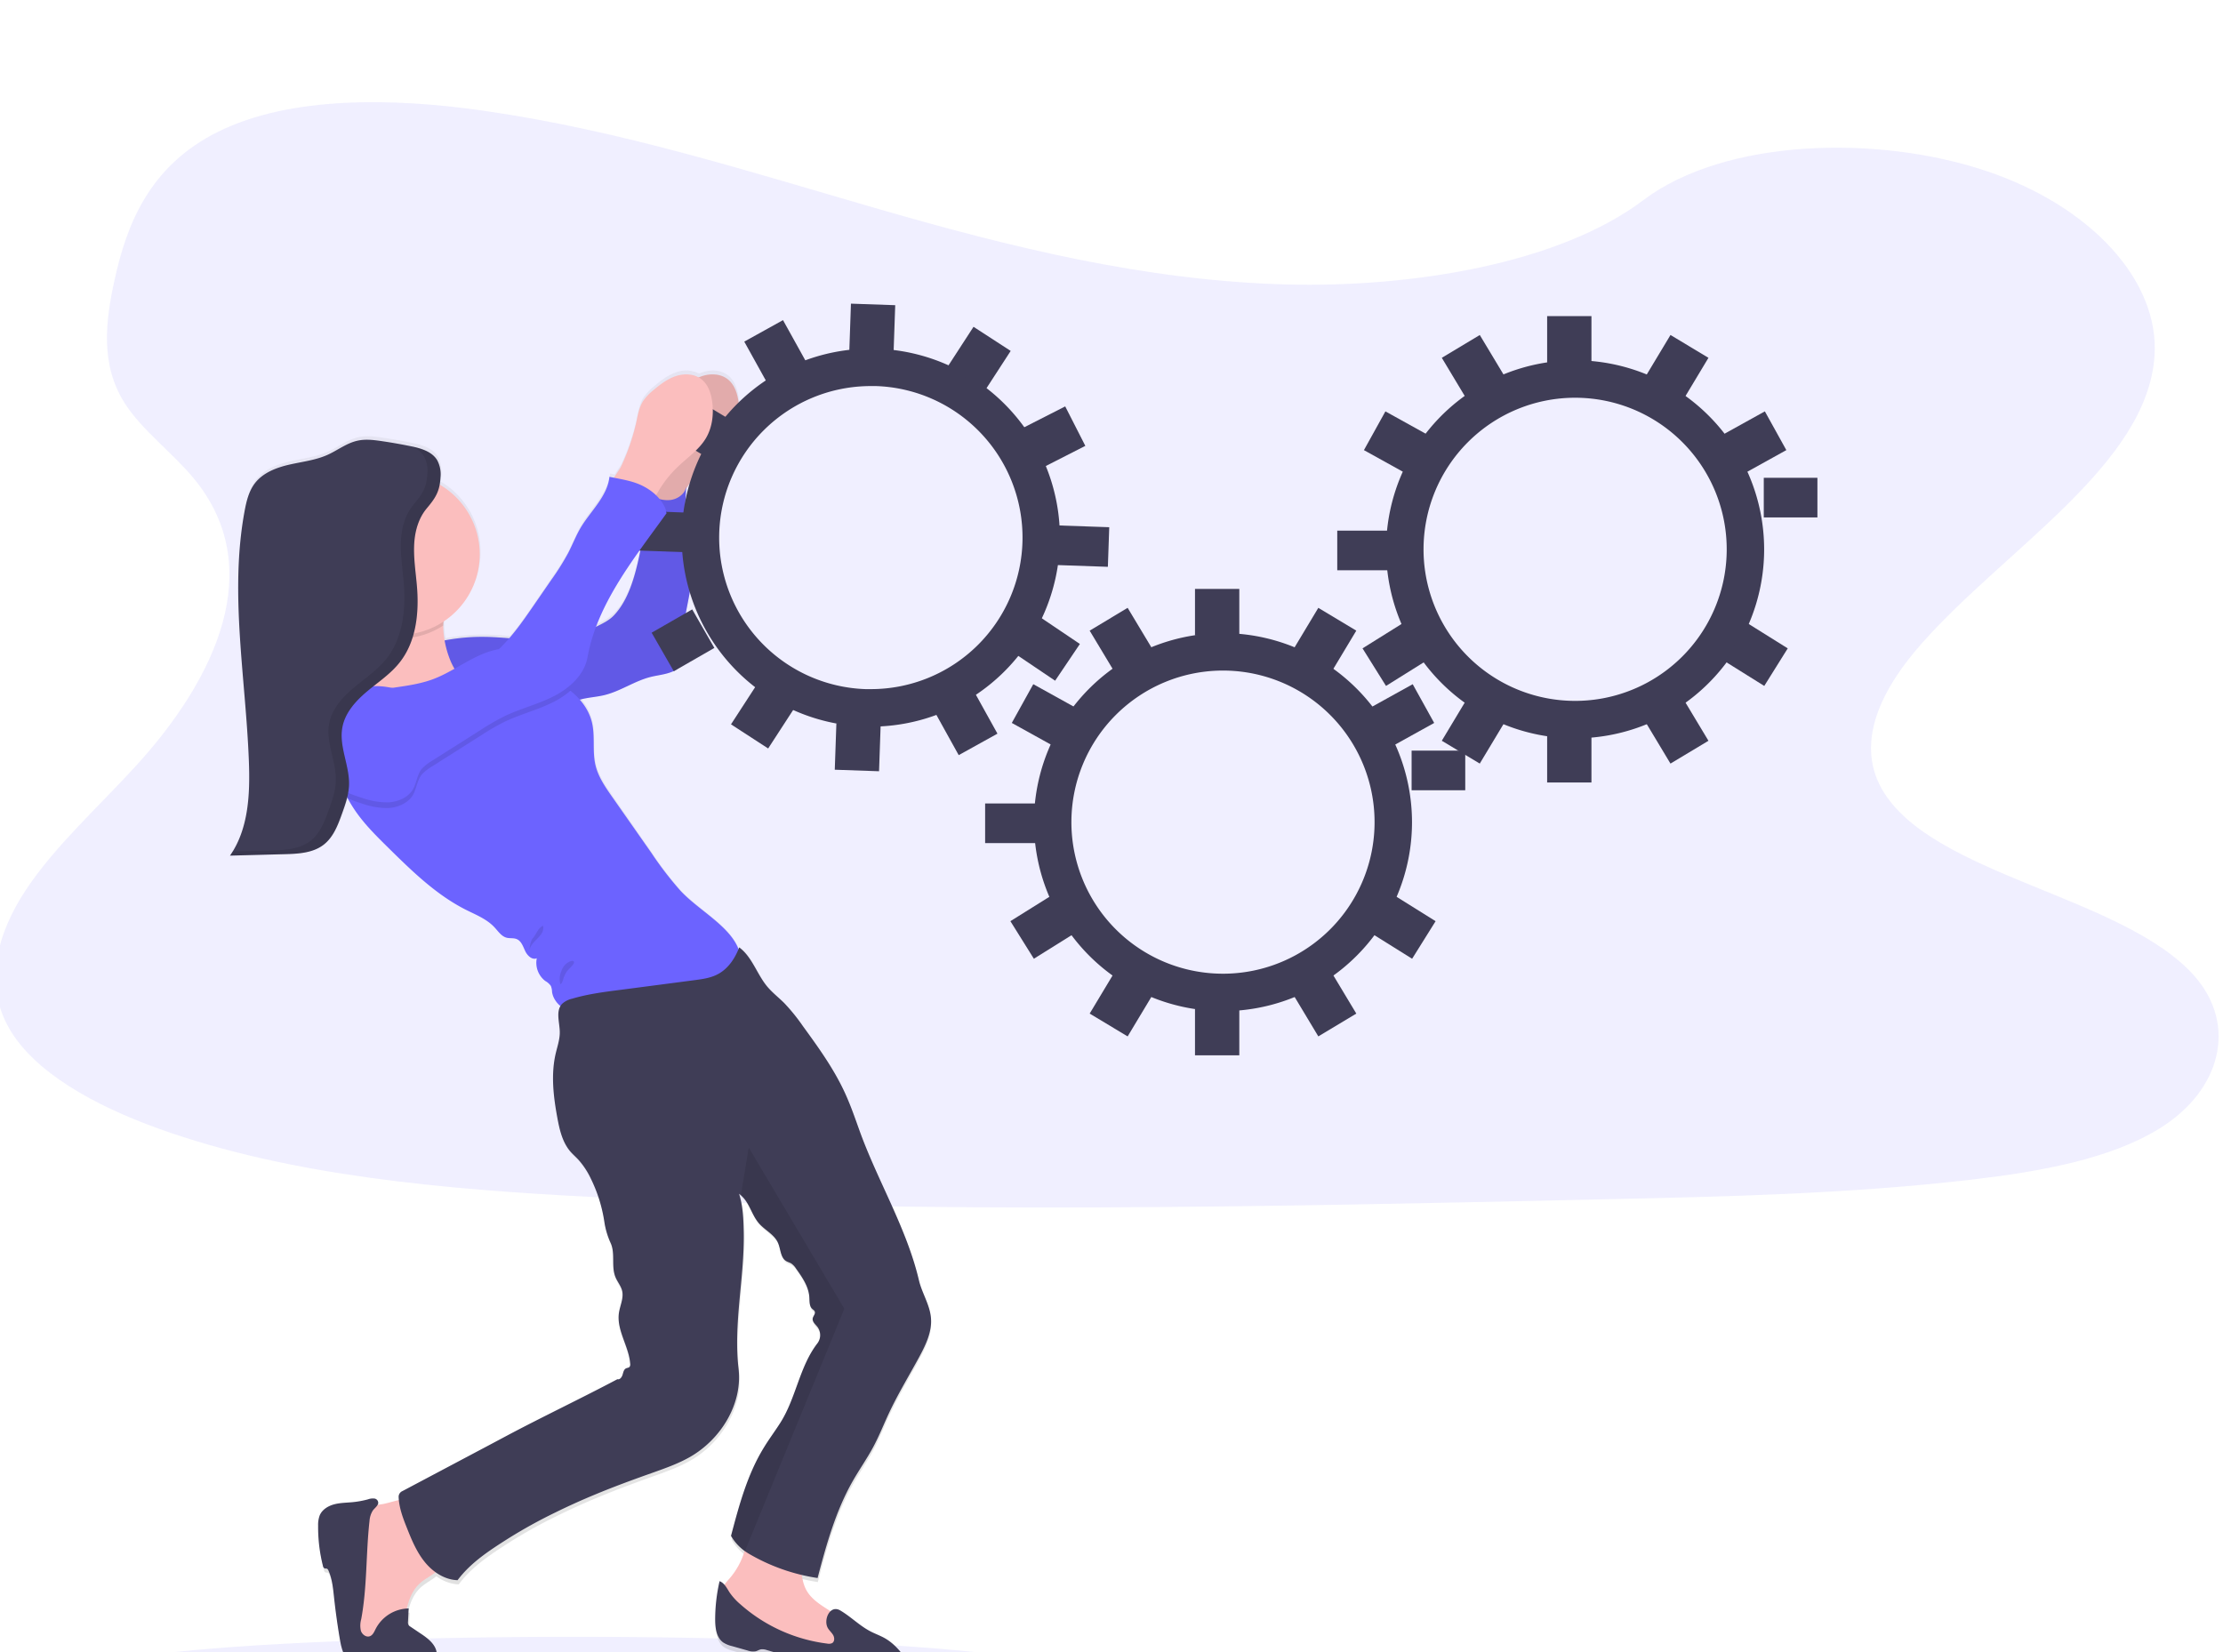 <svg width="1009.54" height="750.39" xmlns="http://www.w3.org/2000/svg">
 <defs>
  <linearGradient y2="-0" x2="0.5" y1="1" x1="0.5" id="fd95d79a-5cd9-41a5-a6ba-ef65272c784a">
   <stop stop-opacity="0.25" stop-color="gray" offset="0"/>
   <stop stop-opacity="0.12" stop-color="gray" offset="0.54"/>
   <stop stop-opacity="0.1" stop-color="gray" offset="1"/>
  </linearGradient>
 </defs>
 <title>in progress</title>
 <g>
  <title>background</title>
  <rect fill="none" id="canvas_background" height="402" width="582" y="-1" x="-1"/>
 </g>
 <g>
  <title>Layer 1</title>
  <path id="svg_1" opacity="0.1" fill="#6c63ff" d="m584.55,129.2c-64.72,-1.67 -126.36,-17.19 -185.22,-34.17s-117.16,-35.83 -180.33,-44.83c-40.63,-5.79 -87.1,-6.61 -119.83,9.58c-31.51,15.56 -41.69,42.42 -47.16,67.42c-4.12,18.77 -6.54,38.52 4.74,56.09c7.84,12.2 21.74,22.45 31.36,34.14c33.47,40.66 9.81,90.79 -26.45,130.49c-17,18.62 -36.75,36.38 -49.88,56.21s-19.2,42.53 -7.71,62.76c11.38,20 38.51,35.09 67.9,45.68c59.69,21.51 130,27.66 198.61,31.15c151.83,7.72 304.46,4.37 456.69,1c56.34,-1.24 112.92,-2.49 168.34,-9c30.78,-3.59 62.55,-9.3 84.9,-23.07c28.36,-17.48 35.39,-47.08 16.38,-69c-31.88,-36.77 -120,-45.91 -142.31,-85.37c-12.26,-21.72 0.33,-45.91 18.16,-66.06c38.24,-43.21 102.33,-81.12 105.7,-130.52c2.32,-33.92 -28.49,-67.9 -76.13,-83.95c-49.93,-16.82 -119.18,-14.71 -156,13.14c-37.95,28.71 -104.61,39.75 -161.76,38.31z"/>
  <ellipse id="svg_30" opacity="0.1" fill="#6c63ff" ry="15.5" rx="218" cy="758.89" cx="260.87"/>
  <path id="svg_31" fill="url(#fd95d79a-5cd9-41a5-a6ba-ef65272c784a)" d="m387.16,674.5c3,-5.39 6.59,-10.47 9.49,-15.93c2.65,-5 4.72,-10.3 7.11,-15.44c4.09,-8.8 9.13,-17.12 13.72,-25.68c3,-5.61 5.9,-11.72 5.32,-18.06c-0.55,-6 -4.07,-11.2 -5.43,-17c-5.54,-23.81 -18.87,-45.67 -27,-68.7c-2.08,-5.84 -4.1,-11.72 -6.7,-17.36c-5,-10.85 -12,-20.6 -19,-30.27a85.48,85.48 0 0 0 -8.4,-10.44c-2.51,-2.51 -5.33,-4.72 -7.61,-7.44c-4.7,-5.6 -6.9,-13.66 -12.78,-18c-0.1,0.26 -0.21,0.51 -0.32,0.77c-4.21,-10.75 -18.33,-17.84 -26.52,-26.75a157.44,157.44 0 0 1 -13.13,-17.25l-17.83,-25.77c-3.07,-4.44 -6.2,-9 -7.44,-14.29c-1.52,-6.38 -0.11,-13.18 -1.61,-19.56a24.67,24.67 0 0 0 -5.45,-10.36c0.17,-0.05 0.35,-0.12 0.53,-0.16c3.4,-0.91 7,-1.07 10.37,-1.88c7.35,-1.75 13.74,-6.45 21.06,-8.33c3.74,-1 7.73,-1.2 11.12,-3a9.24,9.24 0 0 0 4.3,-9.82c-2.37,-12.55 4.25,-25.27 3.13,-38c-0.3,-3.52 -1.2,-6.95 -1.78,-10.44c-1.35,-8.1 -1.1,-16.4 -0.62,-24.62a52,52 0 0 1 8.15,-10.13c4.5,-4.34 9.87,-8 13,-13.43c2.73,-4.81 3.39,-10.62 2.7,-16.12c-0.49,-4 -1.85,-8.21 -5,-10.64s-7.67,-2.61 -11.48,-1.34c-0.53,0.17 -1.05,0.38 -1.56,0.6a13.11,13.11 0 0 0 -10.34,-0.6c-3.8,1.26 -7.06,3.77 -10.12,6.38a23.13,23.13 0 0 0 -4.72,5c-1.93,3 -2.49,6.7 -3.22,10.23a100,100 0 0 1 -6.75,19.79c-0.54,1.12 -2,3.13 -3.18,5.05l-2.14,-0.44c-0.93,8.91 -8.39,15.45 -12.93,23.15c-2.21,3.74 -3.76,7.83 -5.75,11.7a113.41,113.41 0 0 1 -7.59,12.17q-4.05,6 -8.11,11.89a169,169 0 0 1 -11,14.88c-3.67,-0.3 -7.34,-0.57 -11,-0.63a89.29,89.29 0 0 0 -18.31,1.63a51,51 0 0 1 -0.65,-6.41c0,-0.13 0,-0.26 0,-0.39c0,-0.52 0.06,-1.14 0.13,-1.81a37,37 0 0 0 -1.77,-62.6a26.91,26.91 0 0 0 0.38,-3.4c0,-0.67 0,-1.35 0,-2c0,-0.34 0,-0.68 -0.07,-1a13.22,13.22 0 0 0 -0.34,-2c-0.08,-0.32 -0.17,-0.64 -0.28,-1a9.45,9.45 0 0 0 -0.83,-1.8a0.86,0.86 0 0 0 -0.07,-0.1c-0.13,-0.21 -0.26,-0.42 -0.41,-0.62s-0.13,-0.16 -0.19,-0.24a4.78,4.78 0 0 0 -0.34,-0.42l-0.25,-0.26c-0.11,-0.12 -0.22,-0.24 -0.34,-0.35l-0.28,-0.25l-0.35,-0.31l-0.32,-0.24l-0.36,-0.27l-0.35,-0.23l-0.36,-0.23c-0.12,-0.08 -0.25,-0.15 -0.38,-0.22l-0.37,-0.21l-0.4,-0.2l-0.37,-0.18l-0.44,-0.19l-0.36,-0.16l-0.48,-0.18l-0.34,-0.13l-0.52,-0.18l-0.31,-0.1l-0.57,-0.18l-0.27,-0.08l-0.62,-0.17l-0.24,-0.07l-0.65,-0.16l-0.19,-0.05l-0.72,-0.16l-0.12,0l-1.06,-0.23q-6.57,-1.35 -13.22,-2.33c-3.63,-0.54 -7.35,-1 -10.93,-0.19c-4.94,1.1 -9.06,4.44 -13.68,6.51c-5.46,2.46 -11.52,3.11 -17.34,4.46s-11.81,3.66 -15.46,8.43c-2.78,3.64 -3.89,8.27 -4.72,12.78c-6.92,37.64 0.54,76.25 1.95,114.51c0.55,14.89 -0.12,30.81 -8.56,43l24.58,-0.65c1.18,0 2.37,-0.07 3.57,-0.14s2.4,-0.16 3.58,-0.3a23.68,23.68 0 0 0 8.91,-2.67a15.37,15.37 0 0 0 3.47,-2.7c3.34,-3.44 5.12,-8.25 6.75,-12.85c0.55,-1.55 1.1,-3.12 1.59,-4.7c0.2,-0.66 0.39,-1.32 0.56,-2l0.08,-0.32l0.28,0.13c1,1.88 2.13,3.72 3.33,5.5c4.29,6.32 9.73,11.72 15.13,17.09c10.73,10.65 21.7,21.49 35.15,28.33c4.54,2.29 9.45,4.22 12.91,8c1.7,1.83 3.17,4.18 5.58,4.81c1.5,0.39 3.15,0 4.58,0.64c2.1,0.88 2.87,3.41 3.84,5.49s3.16,4.2 5.24,3.25a10.51,10.51 0 0 0 3.92,10.43a7.66,7.66 0 0 1 2.54,2.28a8.29,8.29 0 0 1 0.52,2.68a10.59,10.59 0 0 0 3.79,6.49c-1.95,3.23 -0.39,7.86 -0.34,11.89c0,3.38 -1.11,6.64 -1.87,9.93c-2.21,9.65 -1,19.75 0.8,29.48c1,5.37 2.27,10.93 5.77,15.1c1.14,1.35 2.5,2.52 3.7,3.83a35.6,35.6 0 0 1 5.65,8.61a67.5,67.5 0 0 1 6.13,19.64a35.76,35.76 0 0 0 2.9,9.9c2.19,4.78 0.19,10.66 2.15,15.54c0.89,2.19 2.53,4.06 3.06,6.35c0.75,3.33 -1,6.66 -1.47,10.05c-1.14,7.94 4.59,15.31 5.11,23.31a1.84,1.84 0 0 1 -0.28,1.35c-0.39,0.44 -1.06,0.43 -1.59,0.68c-1,0.48 -1.27,1.83 -1.59,2.95s-1.22,2.39 -2.33,2.05c-16.43,8.79 -33.44,16.91 -49.87,25.7l-7.5,4l-40.11,21.43a2.9,2.9 0 0 0 -1.61,2.62c0,0.48 0.06,1 0.1,1.45c-2.81,0.7 -5.51,1.54 -7.43,1.89c-0.79,0.15 -1.58,0.3 -2.36,0.47a2.52,2.52 0 0 0 0.36,-1a2,2 0 0 0 -1.77,-2a6.41,6.41 0 0 0 -2.89,0.38a42.15,42.15 0 0 1 -7,1.29c-2.81,0.27 -5.67,0.26 -8.39,1s-5.4,2.39 -6.5,5a12.13,12.13 0 0 0 -0.72,4.72a72.25,72.25 0 0 0 2.18,18.34a1.56,1.56 0 0 0 0.73,1.17c0.35,0.14 0.77,0 1.12,0.16a1.5,1.5 0 0 1 0.65,0.82c1.68,3.82 2.07,8.08 2.52,12.24q1,9.25 2.53,18.45c0.6,3.58 1.34,7.32 3.67,10.08c2.56,3 6.61,4.33 10.52,4.86c8.25,1.11 16.58,-0.56 24.72,-2.27c1.52,-0.32 3.15,-0.71 4.17,-1.89a4.71,4.71 0 0 0 1,-3.33c-0.19,-4.11 -3.93,-7 -7.33,-9.31l-4.64,-3.21a2,2 0 0 1 -1,-2.26l0.3,-6.07l-0.9,0c1,-4.28 2.61,-8.39 5.76,-11.33c2.17,-2 5,-3.4 7.27,-5.22a18,18 0 0 0 10.11,3.71c6,-8.08 14.45,-13.58 22.9,-19a224,224 0 0 1 21.25,-11.86q8.86,-4.38 18,-8.21c8.6,-3.62 17.36,-6.85 26.13,-10c5.85,-2.1 11.75,-4.17 17.14,-7.27c14,-8.09 23.89,-24.24 22,-40.41c-2.38,-20.4 2.71,-41.66 2.37,-62.2c-0.1,-6 -0.32,-12 -2.14,-17.75a9.48,9.48 0 0 1 1.19,1c3.64,3.4 4.52,8.8 8,12.68c2.71,3.05 6.83,5 8.47,8.72c1.25,2.85 1.07,6.7 3.68,8.34c0.74,0.47 1.62,0.67 2.36,1.13a7.9,7.9 0 0 1 2.19,2.37c2.77,3.95 5.64,8.18 5.94,13c0.13,1.91 -0.05,4.12 1.35,5.41c0.4,0.37 0.91,0.64 1.12,1.14c0.44,1 -0.72,2.06 -0.92,3.17c-0.29,1.54 1.23,2.71 2.17,4a6.29,6.29 0 0 1 0,7.41c-8.2,10.65 -9.68,25 -16.85,36.39c-2.48,3.93 -5.24,7.65 -7.64,11.63c-7.38,12.22 -11.11,26.26 -14.73,40.09a22.15,22.15 0 0 0 6.15,6.86a34,34 0 0 1 -6.85,12.65a31.84,31.84 0 0 0 -2.26,2.83a5.5,5.5 0 0 0 -2.23,-1.68a79.23,79.23 0 0 0 -2,17.5c0,3.88 0.53,8.31 3.68,10.55a13.05,13.05 0 0 0 4.09,1.69l6.86,2a7.17,7.17 0 0 0 3.79,0.37c0.81,-0.23 1.53,-0.73 2.36,-0.89a5.79,5.79 0 0 1 2.66,0.35l5.93,1.73a39.2,39.2 0 0 1 5.86,2.07c1.69,0.81 3.25,1.86 4.91,2.76a59.33,59.33 0 0 0 8.57,3.52l10.22,3.52a37.19,37.19 0 0 0 8.86,2.3c2.1,0.18 4.23,0 6.3,0.36c1.58,0.27 3.11,0.84 4.7,1a12.32,12.32 0 0 0 7.4,-2.2a6.61,6.61 0 0 0 2.14,-1.93c1.5,-2.34 0.21,-5.43 -1.25,-7.79c-2.71,-4.38 -6.1,-8.48 -10.57,-11c-1.81,-1 -3.77,-1.74 -5.64,-2.66c-5.32,-2.6 -9.33,-6.94 -14.36,-9.91a3.41,3.41 0 0 0 -4.31,0.29c-4.18,-2.71 -8.7,-5.36 -11,-9.77a22,22 0 0 1 -2,-6.75c2.35,0.56 4.72,1 7.11,1.39c3.89,-15.08 8.14,-30.43 15.75,-44.03zm-96.07,-426.49c-0.2,1.13 -0.42,2.25 -0.66,3.37c-2,9.39 -4.86,19.91 -11.4,26.9a25,25 0 0 1 -7.38,4.87l-0.73,0.36c4.71,-12.58 12.21,-24.24 20.17,-35.5z"/>
  <path id="svg_32" fill="#fbbebe" d="m300.77,192.31c0.74,-3.49 1.3,-7.15 3.23,-10.16a23.21,23.21 0 0 1 4.73,-5c3.06,-2.59 6.33,-5.08 10.14,-6.34s8.29,-1.09 11.49,1.33s4.55,6.59 5.05,10.57c0.68,5.47 0,11.23 -2.71,16c-3.1,5.41 -8.48,9 -13,13.34a51.62,51.62 0 0 0 -8.47,10.56a30.09,30.09 0 0 1 -3.86,5.64a7.33,7.33 0 0 1 -6.13,2.45c-1.93,-0.31 -3.5,-1.65 -5,-2.93c-1.85,-1.62 -6.83,-4.51 -7,-7.08c-0.12,-2.08 3.77,-6.8 4.72,-8.75a98.52,98.52 0 0 0 6.81,-19.63z"/>
  <path id="svg_33" opacity="0.1" d="m300.77,192.31c0.74,-3.49 1.3,-7.15 3.23,-10.16a23.21,23.21 0 0 1 4.73,-5c3.06,-2.59 6.33,-5.08 10.14,-6.34s8.29,-1.09 11.49,1.33s4.55,6.59 5.05,10.57c0.68,5.47 0,11.23 -2.71,16c-3.1,5.41 -8.48,9 -13,13.34a51.62,51.62 0 0 0 -8.47,10.56a30.09,30.09 0 0 1 -3.86,5.64a7.33,7.33 0 0 1 -6.13,2.45c-1.93,-0.31 -3.5,-1.65 -5,-2.93c-1.85,-1.62 -6.83,-4.51 -7,-7.08c-0.12,-2.08 3.77,-6.8 4.72,-8.75a98.52,98.52 0 0 0 6.81,-19.63z"/>
  <path id="svg_34" fill="#6c63ff" d="m195.77,292.26a89.71,89.71 0 0 1 24.57,-3c13.83,0.2 28.07,3.55 41.24,-0.69a71.54,71.54 0 0 0 9.89,-4.29c2.65,-1.32 5.35,-2.68 7.38,-4.84c6.55,-6.94 9.37,-17.39 11.42,-26.72s2.58,-18.91 3.11,-28.44c3.41,1.59 7,3.16 10.78,2.84s7.55,-3.2 7.53,-7c-0.56,8.83 -1,17.77 0.49,26.49c0.58,3.46 1.48,6.87 1.79,10.37c1.12,12.64 -5.51,25.27 -3.14,37.74a9.15,9.15 0 0 1 -4.3,9.75c-3.4,1.83 -7.4,2.06 -11.14,3c-7.33,1.87 -13.73,6.53 -21.09,8.27c-3.43,0.81 -7,1 -10.38,1.87c-4.86,1.28 -9.27,4.06 -14.22,4.94c-3.71,0.66 -7.53,0.21 -11.28,0.53c-3.26,0.27 -6.46,1.13 -9.73,1.21c-8,0.2 -15.57,-4.33 -20.89,-10.34s-8.69,-14.41 -12.03,-21.69z"/>
  <path id="svg_35" opacity="0.1" d="m195.77,292.26a89.71,89.71 0 0 1 24.57,-3c13.83,0.2 28.07,3.55 41.24,-0.69a71.54,71.54 0 0 0 9.89,-4.29c2.65,-1.32 5.35,-2.68 7.38,-4.84c6.55,-6.94 9.37,-17.39 11.42,-26.72s2.58,-18.91 3.11,-28.44c3.41,1.59 7,3.16 10.78,2.84s7.55,-3.2 7.53,-7c-0.56,8.83 -1,17.77 0.49,26.49c0.58,3.46 1.48,6.87 1.79,10.37c1.12,12.64 -5.51,25.27 -3.14,37.74a9.15,9.15 0 0 1 -4.3,9.75c-3.4,1.83 -7.4,2.06 -11.14,3c-7.33,1.87 -13.73,6.53 -21.09,8.27c-3.43,0.81 -7,1 -10.38,1.87c-4.86,1.28 -9.27,4.06 -14.22,4.94c-3.71,0.66 -7.53,0.21 -11.28,0.53c-3.26,0.27 -6.46,1.13 -9.73,1.21c-8,0.2 -15.57,-4.33 -20.89,-10.34s-8.69,-14.41 -12.03,-21.69z"/>
  <path id="svg_36" fill="#3f3d56" d="m555.4,304.55a68.84,68.84 0 1 1 -68.84,68.83a68.84,68.84 0 0 1 68.84,-68.83m0,-17a85.84,85.84 0 1 0 85.84,85.83a85.93,85.93 0 0 0 -85.84,-85.83z"/>
  <rect id="svg_37" fill="#3f3d56" height="21.18" width="20.12" y="267.47" x="542.69"/>
  <rect id="svg_38" fill="#3f3d56" transform="rotate(31 178.31,-362.14) " height="21.18" width="20.12" y="-31.61" x="867.35"/>
  <rect id="svg_39" fill="#3f3d56" transform="rotate(61 609.53,-499.68) " height="21.18" width="20.12" y="-134.79" x="1333.87"/>
  <rect id="svg_40" fill="#3f3d56" transform="rotate(122 1427.42,48.26) " height="21.18" width="20.12" y="509.76" x="2152.23"/>
  <rect id="svg_41" fill="#3f3d56" transform="rotate(119 1078.79,7.43) " height="21.18" width="20.12" y="372.32" x="1639.58"/>
  <rect id="svg_42" fill="#3f3d56" transform="rotate(58 571.26,-312.6) " height="21.18" width="20.12" y="148.9" x="1131.59"/>
  <rect id="svg_43" fill="#3f3d56" transform="rotate(149 1204.2,270.52) " height="21.18" width="20.12" y="601.05" x="1800.3"/>
  <rect id="svg_44" fill="#3f3d56" height="21.18" width="20.12" y="458.11" x="542.69"/>
  <rect id="svg_45" fill="#3f3d56" transform="rotate(-31 -258.63,381.71) " height="21.18" width="20.12" y="878.37" x="430.41"/>
  <rect id="svg_46" fill="#3f3d56" transform="rotate(-149 767.26,1203.44) " height="21.18" width="20.12" y="1700.1" x="1363.36"/>
  <rect id="svg_47" fill="#3f3d56" height="18" width="24.36" y="364.91" x="447.38"/>
  <rect id="svg_48" fill="#3f3d56" transform="rotate(-180 1401.72,774.62) " height="18" width="24.36" y="1190.33" x="2138.02"/>
  <path id="svg_49" fill="#3f3d56" d="m715.32,180.64a68.84,68.84 0 1 1 -68.84,68.83a68.84,68.84 0 0 1 68.84,-68.83m0,-17a85.84,85.84 0 1 0 85.84,85.83a85.93,85.93 0 0 0 -85.84,-85.83z"/>
  <rect id="svg_50" fill="#3f3d56" height="21.18" width="20.12" y="143.57" x="702.61"/>
  <rect id="svg_51" fill="#3f3d56" transform="rotate(31 137.34,-462.21) " height="21.18" width="20.12" y="-255.59" x="986.3"/>
  <rect id="svg_52" fill="#3f3d56" transform="rotate(61 583.55,-703.39) " height="21.18" width="20.12" y="-462.41" x="1467.81"/>
  <rect id="svg_53" fill="#3f3d56" transform="rotate(122 1567,-276.93) " height="21.18" width="20.12" y="60.66" x="2451.73"/>
  <rect id="svg_54" fill="#3f3d56" transform="rotate(119 1207.86,-316.41) " height="21.18" width="20.12" y="-75.43" x="1928.57"/>
  <rect id="svg_55" fill="#3f3d56" transform="rotate(58 541.35,-506.46) " height="21.18" width="20.12" y="-168.87" x="1261.6"/>
  <rect id="svg_56" fill="#3f3d56" transform="rotate(149 1437.38,-41.97) " height="21.18" width="20.12" y="164.65" x="2193.4"/>
  <rect id="svg_57" fill="#3f3d56" height="21.18" width="20.12" y="334.2" x="702.61"/>
  <rect id="svg_58" fill="#3f3d56" transform="rotate(-31 -171.97,446.38) " height="21.18" width="20.12" y="819.13" x="676.99"/>
  <rect id="svg_59" fill="#3f3d56" transform="rotate(-149 1128.07,1055.68) " height="21.18" width="20.12" y="1428.43" x="1884.09"/>
  <rect id="svg_60" fill="#3f3d56" height="18" width="24.36" y="241" x="607.29"/>
  <rect id="svg_61" fill="#3f3d56" transform="rotate(-180 1721.56,526.8) " height="18" width="24.36" y="818.6" x="2617.77"/>
  <path id="svg_62" fill="#3f3d56" d="m395.44,175.34c0.81,0 1.62,0 2.43,0a68.84,68.84 0 0 1 -2.34,137.64c-0.81,0 -1.62,0 -2.44,0a68.84,68.84 0 0 1 2.35,-137.64m0,-17l0,0a85.84,85.84 0 0 0 -2.94,171.63c1,0 2,0.05 3,0.05a85.84,85.84 0 0 0 2.93,-171.63c-1,0 -2,-0.05 -3,-0.05l0.01,0z"/>
  <rect id="svg_63" fill="#3f3d56" transform="rotate(1.99 -90.01,-67.8) " height="21.18" width="20.12" y="121.24" x="393.3"/>
  <rect id="svg_64" fill="#3f3d56" transform="rotate(32.99 106.44,-311.49) " height="21.18" width="20.12" y="-108.5" x="638.41"/>
  <rect id="svg_65" fill="#3f3d56" transform="rotate(62.99 439.2,-428.09) " height="21.18" width="20.12" y="-189.54" x="1005.27"/>
  <rect id="svg_66" fill="#3f3d56" transform="rotate(123.99 1083.12,12.87) " height="21.18" width="20.12" y="347.99" x="1646.3"/>
  <rect id="svg_67" fill="#3f3d56" transform="rotate(120.99 736.64,-35.76) " height="21.18" width="20.12" y="197.12" x="1139.26"/>
  <rect id="svg_68" fill="#3f3d56" transform="matrix(0.5,0.87,-0.87,0.5,403.55,-258.9) " height="21.18" width="20.12" y="343.066" x="418.544"/>
  <rect id="svg_69" fill="#3f3d56" transform="rotate(150.99 846.74,125.67) " height="21.18" width="20.12" y="325.43" x="1285.83"/>
  <rect id="svg_70" fill="#3f3d56" transform="rotate(1.99 -83.4,-67.46) " height="21.18" width="20.12" y="312.09" x="393.3"/>
  <rect id="svg_71" fill="#3f3d56" transform="rotate(-29.01 -214.04,256.91) " height="21.18" width="20.12" y="625.93" x="312.17"/>
  <rect id="svg_72" fill="#3f3d56" transform="rotate(-147.01 513.14,882.69) " height="21.18" width="20.12" y="1248.48" x="946.47"/>
  <rect id="svg_73" fill="#3f3d56" transform="rotate(1.99 -86.85,-64.4) " height="18" width="24.36" y="218.78" x="297.88"/>
  <rect id="svg_74" fill="#3f3d56" transform="rotate(-178.01 1069.01,567.1) " height="18" width="24.36" y="856.93" x="1645.31"/>
  <path id="svg_75" fill="#fbbebe" d="m173.77,683.11a20.66,20.66 0 0 0 -7.09,2.21c-3,1.83 -4.85,5.06 -6.17,8.32c-3.31,8.18 -4,17.16 -4.14,26c-0.12,7.12 0.12,14.41 2.67,21.05a13.3,13.3 0 0 0 3.53,5.51a12.56,12.56 0 0 0 4.83,2.34c3.8,1 8.21,1 11.32,-1.4c3.46,-2.71 4.33,-7.48 5.06,-11.81c1,-5.84 2.39,-12 6.73,-16.07c3.22,-3 7.83,-4.5 10.17,-8.22c2.79,-4.42 1.32,-10.19 -0.46,-15.11c-1.55,-4.26 -3.82,-12.91 -8.28,-15.09s-13.53,1.43 -18.17,2.27z"/>
  <path id="svg_76" fill="#fbbebe" d="m338.24,704.06a33.45,33.45 0 0 1 -7,12.91c-2,2.28 -4.45,5.05 -3.4,7.88a7.05,7.05 0 0 0 1.86,2.49c14.66,14.35 35.17,21.33 55.52,23.87a1.91,1.91 0 0 0 1,0c0.6,-0.27 0.74,-1 0.82,-1.67a21.13,21.13 0 0 0 0,-6.4c-1,-5 -5.35,-8.47 -9.61,-11.21s-8.92,-5.4 -11.3,-9.87c-3,-5.56 -1.71,-12.8 -5.24,-18c-2.86,-4.23 -8.17,-6 -13.21,-6.83c-1.75,-0.27 -5.47,-2.19 -7,-1.3c-1.56,0.9 -1.91,6.39 -2.44,8.13z"/>
  <path id="svg_77" fill="#3f3d56" d="m171.77,682.59a2,2 0 0 0 -1.77,-2a6.4,6.4 0 0 0 -2.89,0.37a42.25,42.25 0 0 1 -7,1.28c-2.81,0.27 -5.68,0.26 -8.41,1s-5.4,2.37 -6.51,5a12.39,12.39 0 0 0 -0.72,4.69a71.64,71.64 0 0 0 2.18,18.21a1.58,1.58 0 0 0 0.74,1.17c0.35,0.14 0.77,0 1.12,0.16a1.48,1.48 0 0 1 0.65,0.81c1.69,3.8 2.08,8 2.53,12.16q1,9.19 2.53,18.32c0.6,3.55 1.34,7.28 3.68,10c2.56,3 6.62,4.29 10.53,4.82c8.26,1.1 16.6,-0.56 24.76,-2.26a7.22,7.22 0 0 0 4.17,-1.87a4.66,4.66 0 0 0 1,-3.31c-0.19,-4.08 -3.94,-7 -7.34,-9.24l-4.68,-3.15a2.43,2.43 0 0 1 -0.82,-0.74a2.64,2.64 0 0 1 -0.23,-1.5l0.3,-6a17.18,17.18 0 0 0 -15,9.31c-0.65,1.29 -1.26,2.8 -2.61,3.3c-1.67,0.63 -3.53,-0.78 -4.09,-2.47a10.76,10.76 0 0 1 0.15,-5.28c2.74,-14.68 2.1,-29.77 3.77,-44.61a10.16,10.16 0 0 1 1.49,-4.7c0.81,-1.12 2.32,-2.1 2.47,-3.47z"/>
  <path id="svg_78" fill="#3f3d56" d="m376.01,739.51c0.69,1.14 1.76,2 2.4,3.18s0.63,2.9 -0.52,3.57a3.52,3.52 0 0 1 -2.16,0.22a73.1,73.1 0 0 1 -39.53,-17.88a27.71,27.71 0 0 1 -4.84,-5.31c-1.29,-2 -2.38,-4.35 -4.58,-5.17a78.17,78.17 0 0 0 -2,17.38c0,3.85 0.53,8.25 3.68,10.48a13.17,13.17 0 0 0 4.1,1.67l6.87,1.94a7.31,7.31 0 0 0 3.8,0.37c0.81,-0.22 1.53,-0.73 2.36,-0.88a5.84,5.84 0 0 1 2.67,0.34l5.93,1.73a39.24,39.24 0 0 1 5.87,2c1.69,0.8 3.26,1.85 4.91,2.74a58.76,58.76 0 0 0 8.59,3.49l10.44,3.62a36.83,36.83 0 0 0 8.88,2.28c2.1,0.18 4.23,0 6.31,0.36c1.58,0.27 3.11,0.84 4.71,1a12.45,12.45 0 0 0 7.4,-2.19a6.69,6.69 0 0 0 2.15,-1.91c1.5,-2.33 0.21,-5.4 -1.26,-7.75c-2.71,-4.34 -6.1,-8.41 -10.58,-10.89c-1.82,-1 -3.78,-1.74 -5.65,-2.65c-5.32,-2.58 -9.35,-6.89 -14.38,-9.84c-4.75,-2.76 -7.81,4.43 -5.57,8.1z"/>
  <path id="svg_79" fill="#fbbebe" d="m229.38,319.2a43.25,43.25 0 0 1 -18.46,7.18a74.46,74.46 0 0 1 -10.45,0.56a265.8,265.8 0 0 1 -43.46,-3.63c5.72,-6.3 11.5,-13 13.66,-21.26a34.92,34.92 0 0 0 0.65,-13.32a99.7,99.7 0 0 0 -4.06,-16.77a116.2,116.2 0 0 0 18.37,-0.47c3.48,-0.35 12,-3.52 15,-1.12c2.81,2.23 0.69,10.12 0.64,13.76c0,0.13 0,0.26 0,0.39a44.28,44.28 0 0 0 3.51,16.06c4.4,9.84 13.81,17.92 24.6,18.62z"/>
  <path id="svg_80" opacity="0.1" d="m201.31,284.08a36.68,36.68 0 0 1 -30,4.6a99.7,99.7 0 0 0 -4.06,-16.77a116.2,116.2 0 0 0 18.37,-0.47c3.48,-0.35 12,-3.52 15,-1.12c2.86,2.23 0.74,10.12 0.69,13.76z"/>
  <circle id="svg_81" fill="#fbbebe" r="36.6" cy="251.74" cx="181.27"/>
  <path id="svg_82" fill="#6c63ff" d="m336.56,436.94a17,17 0 0 1 -8.25,14.69a32.6,32.6 0 0 1 -9,3.15c-16.74,4 -33.89,7.29 -51.08,6.31c-3.72,-0.21 -7.5,-0.65 -10.84,-2.28s-6.19,-4.68 -6.69,-8.36a7.92,7.92 0 0 0 -0.53,-2.66a7.5,7.5 0 0 0 -2.54,-2.26a10.41,10.41 0 0 1 -3.86,-10.33c-2.09,0.93 -4.27,-1.17 -5.25,-3.24s-1.75,-4.57 -3.85,-5.44c-1.43,-0.61 -3.08,-0.25 -4.59,-0.64c-2.41,-0.62 -3.88,-3 -5.58,-4.78c-3.47,-3.71 -8.39,-5.63 -12.93,-7.91c-13.47,-6.79 -24.45,-17.55 -35.2,-28.13c-5.41,-5.33 -10.86,-10.7 -15.15,-17c-1.21,-1.77 -2.3,-3.59 -3.33,-5.46a153.52,153.52 0 0 1 -8.44,-19.31c-1.36,-3.54 -2.74,-7.28 -2.18,-11c0.05,-0.34 0.12,-0.68 0.2,-1a21.05,21.05 0 0 1 3.32,-6.71c3.72,-5.47 8.6,-10.65 15,-12.33s12.79,0.35 19.29,1.73a49.15,49.15 0 0 0 6.55,1c6.89,0.49 13.71,-1.36 20.37,-3.2l7.26,-2c3.64,-1 5.46,-5.4 9.14,-6.17a12.83,12.83 0 0 1 4.93,0.25c7.47,1.42 15,3.25 21.57,7.05a35.54,35.54 0 0 1 4.19,2.85c4.68,3.7 8.38,8.63 9.74,14.39c1.5,6.33 0.09,13.09 1.61,19.42c1.24,5.23 4.38,9.79 7.46,14.2l17.87,25.52a158.57,158.57 0 0 0 13.15,17.14c9.58,10.43 27.4,18.32 27.64,32.51z"/>
  <path id="svg_83" fill="#fbbebe" d="m288.84,192.31c0.74,-3.49 1.29,-7.15 3.22,-10.16a23.21,23.21 0 0 1 4.73,-5c3.07,-2.59 6.33,-5.08 10.14,-6.34s8.29,-1.09 11.49,1.33s4.55,6.59 5.05,10.57c0.68,5.47 0,11.23 -2.71,16c-3.1,5.41 -8.48,9 -13,13.34a52,52 0 0 0 -8.47,10.56a30.09,30.09 0 0 1 -3.86,5.64a7.33,7.33 0 0 1 -6.13,2.45c-1.92,-0.31 -3.5,-1.65 -5,-2.93c-1.85,-1.62 -6.84,-4.51 -7,-7.08c-0.12,-2.08 3.77,-6.8 4.72,-8.75a99.19,99.19 0 0 0 6.82,-19.63z"/>
  <path id="svg_84" fill="#3f3d56" d="m417.47,616.27c-4.6,8.49 -9.64,16.76 -13.74,25.5c-2.39,5.11 -4.46,10.37 -7.12,15.34c-2.9,5.42 -6.47,10.46 -9.5,15.82c-7.63,13.51 -11.88,28.75 -15.81,43.76a87.17,87.17 0 0 1 -31.16,-11c-0.65,-0.38 -1.27,-0.78 -1.87,-1.21a22.24,22.24 0 0 1 -6.29,-6.93c3.63,-13.73 7.36,-27.69 14.75,-39.82c2.41,-4 5.17,-7.65 7.65,-11.55c7.19,-11.3 8.67,-25.56 16.88,-36.14a6.21,6.21 0 0 0 0,-7.36c-0.95,-1.23 -2.46,-2.4 -2.18,-3.92c0.21,-1.11 1.37,-2.11 0.92,-3.15c-0.21,-0.5 -0.72,-0.77 -1.12,-1.13c-1.4,-1.29 -1.22,-3.49 -1.34,-5.38c-0.31,-4.79 -3.18,-9 -6,-12.91a8,8 0 0 0 -2.19,-2.36c-0.74,-0.45 -1.62,-0.65 -2.36,-1.11c-2.62,-1.64 -2.43,-5.46 -3.69,-8.29c-1.64,-3.73 -5.77,-5.63 -8.48,-8.66c-3.45,-3.85 -4.33,-9.22 -8,-12.59a10,10 0 0 0 -1.19,-1c1.82,5.65 2,11.68 2.13,17.63c0.35,20.39 -4.75,41.5 -2.36,61.76c1.88,16.07 -8,32.11 -22.05,40.14c-5.4,3.08 -11.3,5.14 -17.16,7.23c-8.79,3.11 -17.55,6.32 -26.17,9.92q-9.14,3.78 -18,8.15a227.43,227.43 0 0 0 -21.29,11.78c-8.46,5.38 -16.92,10.85 -22.93,18.88c-5.81,-0.16 -11.13,-3.65 -14.81,-8.15s-6,-10 -8.11,-15.36c-1.87,-4.65 -3.71,-9.45 -3.85,-14.46a2.86,2.86 0 0 1 1.74,-2.5l40.17,-21.29l7.51,-4c16.45,-8.73 33.49,-16.8 49.94,-25.52c1.11,0.33 2,-0.93 2.33,-2s0.56,-2.45 1.6,-2.93c0.52,-0.25 1.2,-0.24 1.59,-0.68a1.9,1.9 0 0 0 0.28,-1.33c-0.53,-8 -6.27,-15.27 -5.12,-23.16c0.49,-3.36 2.22,-6.67 1.47,-10c-0.53,-2.29 -2.17,-4.14 -3.06,-6.31c-2,-4.85 0,-10.69 -2.16,-15.44a35.7,35.7 0 0 1 -2.9,-9.84a66.83,66.83 0 0 0 -6.14,-19.5a35.55,35.55 0 0 0 -5.65,-8.55c-1.21,-1.3 -2.57,-2.46 -3.72,-3.81c-3.49,-4.14 -4.78,-9.66 -5.77,-15c-1.8,-9.67 -3,-19.7 -0.8,-29.28c0.76,-3.27 1.92,-6.51 1.87,-9.86c-0.05,-4.43 -2,-9.6 1.08,-12.8a9.94,9.94 0 0 1 4.5,-2.31c7.08,-2.11 14.45,-3.07 21.78,-4l33.55,-4.39c3.84,-0.51 7.77,-1 11.16,-2.91c4.55,-2.51 7.57,-7.16 9.42,-12c5.89,4.3 8.09,12.31 12.79,17.86c2.29,2.71 5.12,4.9 7.63,7.39a85.62,85.62 0 0 1 8.41,10.37c7,9.61 14,19.29 19,30.07c2.61,5.6 4.63,11.44 6.71,17.25c8.19,22.87 21.54,44.58 27.08,68.22c1.36,5.78 4.89,11 5.44,16.91c0.62,6.27 -2.28,12.33 -5.29,17.91z"/>
  <path id="svg_85" opacity="0.1" d="m241.77,426.33a10.3,10.3 0 0 0 -1.24,4.95c0.75,-3.7 5.84,-5.75 6.17,-9.41c0.15,-1.69 -0.16,-1.61 -1.2,-0.72c-1.58,1.37 -2.27,3.73 -3.73,5.18z"/>
  <path id="svg_86" opacity="0.1" d="m257.28,437.57a7.63,7.63 0 0 0 -2.32,3.43a8.7,8.7 0 0 0 -0.47,6c0.75,-0.35 1,-1.27 1.23,-2.07a14.44,14.44 0 0 1 1.59,-3.54c0.6,-1 3.37,-3.23 3.36,-4.28c-0.03,-1.61 -2.65,-0.11 -3.39,0.46z"/>
  <path id="svg_87" opacity="0.1" d="m259.07,313.69a37.74,37.74 0 0 1 -7.72,5.14c-7.25,3.67 -15.28,5.61 -22.58,9.17a111.8,111.8 0 0 0 -10.48,6.11l-21.7,13.75a23.27,23.27 0 0 0 -4.78,3.63c-2.61,2.78 -2.6,7.67 -5,10.65s-6.54,4.66 -10.53,4.86a34.21,34.21 0 0 1 -11.73,-2a60.9,60.9 0 0 1 -6.7,-2.44a31.57,31.57 0 0 1 -6.44,-3.68c-3.87,-2.92 -7,-7.17 -7.58,-12a23.7,23.7 0 0 1 1.29,-9.78a37.53,37.53 0 0 1 2.31,-5.93a23.86,23.86 0 0 1 1.84,-3.12c5,-7.06 13.77,-10.37 22.26,-12c4.46,-0.87 9,-1.4 13.51,-2.16a49.15,49.15 0 0 0 6.55,1c6.89,0.49 13.71,-1.36 20.37,-3.2l7.26,-2c3.64,-1 5.46,-5.4 9.14,-6.17a12.83,12.83 0 0 1 4.93,0.25c7.47,1.42 15,3.25 21.57,7.05a35.54,35.54 0 0 1 4.21,2.87z"/>
  <path id="svg_88" fill="#6c63ff" d="m276.77,216.55c-0.93,8.85 -8.4,15.35 -13,23c-2.21,3.71 -3.76,7.78 -5.75,11.62a115.18,115.18 0 0 1 -7.6,12.1l-8.13,11.8c-4.78,6.94 -9.61,13.94 -15.72,19.75c-10.65,1.81 -19.58,9.72 -29.68,13.56c-8.08,3.07 -16.89,3.49 -25.37,5.14s-17.27,5 -22.25,12a31.41,31.41 0 0 0 -4.16,9a23.32,23.32 0 0 0 -1.28,9.77c0.61,4.82 3.7,9.06 7.57,12s8.5,4.68 13.14,6.12a34.45,34.45 0 0 0 11.73,2c4,-0.2 8.06,-1.74 10.54,-4.86s2.36,-7.87 5,-10.65a23.34,23.34 0 0 1 4.79,-3.63l21.7,-13.75a111.8,111.8 0 0 1 10.47,-6.07c7.3,-3.57 15.33,-5.5 22.58,-9.17s14,-9.73 15.45,-17.73c4.42,-24.58 21.43,-45.3 36,-65.6c-0.48,-0.1 -0.33,-1.19 -0.51,-1.65c-1.86,-4.82 -6,-8.45 -10.66,-10.74s-9.86,-2.93 -14.86,-4.01z"/>
  <path id="svg_89" fill="#3f3d56" d="m200.05,216.73a13.56,13.56 0 0 0 -1.51,-7.72c-2.41,-4 -7.46,-5.41 -12,-6.35q-6.59,-1.35 -13.24,-2.32c-3.64,-0.53 -7.37,-1 -10.95,-0.18c-5,1.09 -9.07,4.4 -13.7,6.46c-5.47,2.44 -11.53,3.08 -17.37,4.43s-11.82,3.64 -15.48,8.38c-2.78,3.6 -3.89,8.2 -4.72,12.68c-6.93,37.39 0.53,75.74 1.95,113.74c0.55,14.79 -0.12,30.6 -8.57,42.75l24.61,-0.65c6.3,-0.16 13.07,-0.49 18,-4.38c4.36,-3.42 6.42,-8.93 8.29,-14.15c1.47,-4.11 2.95,-8.3 3.14,-12.66c0.39,-8.93 -4.68,-17.7 -3,-26.49c1.23,-6.56 6,-11.86 11.11,-16.17s10.79,-8 14.92,-13.28c7.38,-9.33 8.79,-22.08 7.87,-33.93c-0.55,-7.05 -1.81,-14.1 -1.2,-21.15c0.46,-5.27 2.13,-10.71 5.58,-14.82c3.88,-4.66 5.93,-7.58 6.27,-14.19z"/>
  <path id="svg_90" opacity="0.1" d="m198.54,209.01c-2.37,-3.94 -7.29,-5.36 -11.8,-6.3a11.63,11.63 0 0 1 5.84,4.6a13.48,13.48 0 0 1 1.51,7.72c-0.34,6.6 -2.39,9.52 -6.31,14.19c-3.45,4.11 -5.12,9.54 -5.58,14.82c-0.61,7.05 0.65,14.1 1.2,21.15c0.92,11.85 -0.49,24.6 -7.86,33.93c-4.14,5.24 -9.82,9 -14.92,13.28s-9.89,9.61 -11.12,16.17c-1.65,8.79 3.42,17.56 3,26.49c-0.19,4.36 -1.68,8.55 -3.15,12.66c-1.86,5.22 -3.93,10.72 -8.29,14.14c-5,3.89 -11.73,4.23 -18,4.39l-17.43,0.46c-0.39,0.64 -0.79,1.28 -1.22,1.89l24.61,-0.65c6.3,-0.16 13.07,-0.49 18,-4.38c4.36,-3.42 6.42,-8.93 8.29,-14.15c1.47,-4.11 2.95,-8.3 3.14,-12.66c0.39,-8.93 -4.68,-17.7 -3,-26.49c1.23,-6.56 6,-11.86 11.11,-16.17s10.79,-8 14.92,-13.28c7.38,-9.33 8.79,-22.08 7.87,-33.93c-0.55,-7.05 -1.81,-14.1 -1.2,-21.15c0.46,-5.27 2.13,-10.71 5.58,-14.82c3.92,-4.66 6,-7.58 6.31,-14.19a13.56,13.56 0 0 0 -1.5,-7.72z"/>
  <path id="svg_91" opacity="0.1" d="m383.44,594.38l-45.17,110.15a22.24,22.24 0 0 1 -6.29,-6.93c3.63,-13.73 7.36,-27.69 14.75,-39.82c2.41,-4 5.17,-7.65 7.65,-11.55c7.19,-11.3 8.67,-25.56 16.88,-36.14a6.21,6.21 0 0 0 0,-7.36c-0.95,-1.23 -2.46,-2.4 -2.18,-3.92c0.21,-1.11 1.37,-2.11 0.92,-3.15c-0.21,-0.5 -0.72,-0.77 -1.12,-1.13c-1.4,-1.29 -1.22,-3.49 -1.34,-5.38c-0.31,-4.79 -3.18,-9 -6,-12.91a8,8 0 0 0 -2.19,-2.36c-0.74,-0.45 -1.62,-0.65 -2.36,-1.11c-2.62,-1.64 -2.43,-5.46 -3.69,-8.29c-1.64,-3.73 -5.77,-5.63 -8.48,-8.66c-3.45,-3.85 -4.33,-9.22 -8,-12.59l-0.31,-0.78l3.52,-21.25l43.41,73.18z"/>
 </g>
</svg>